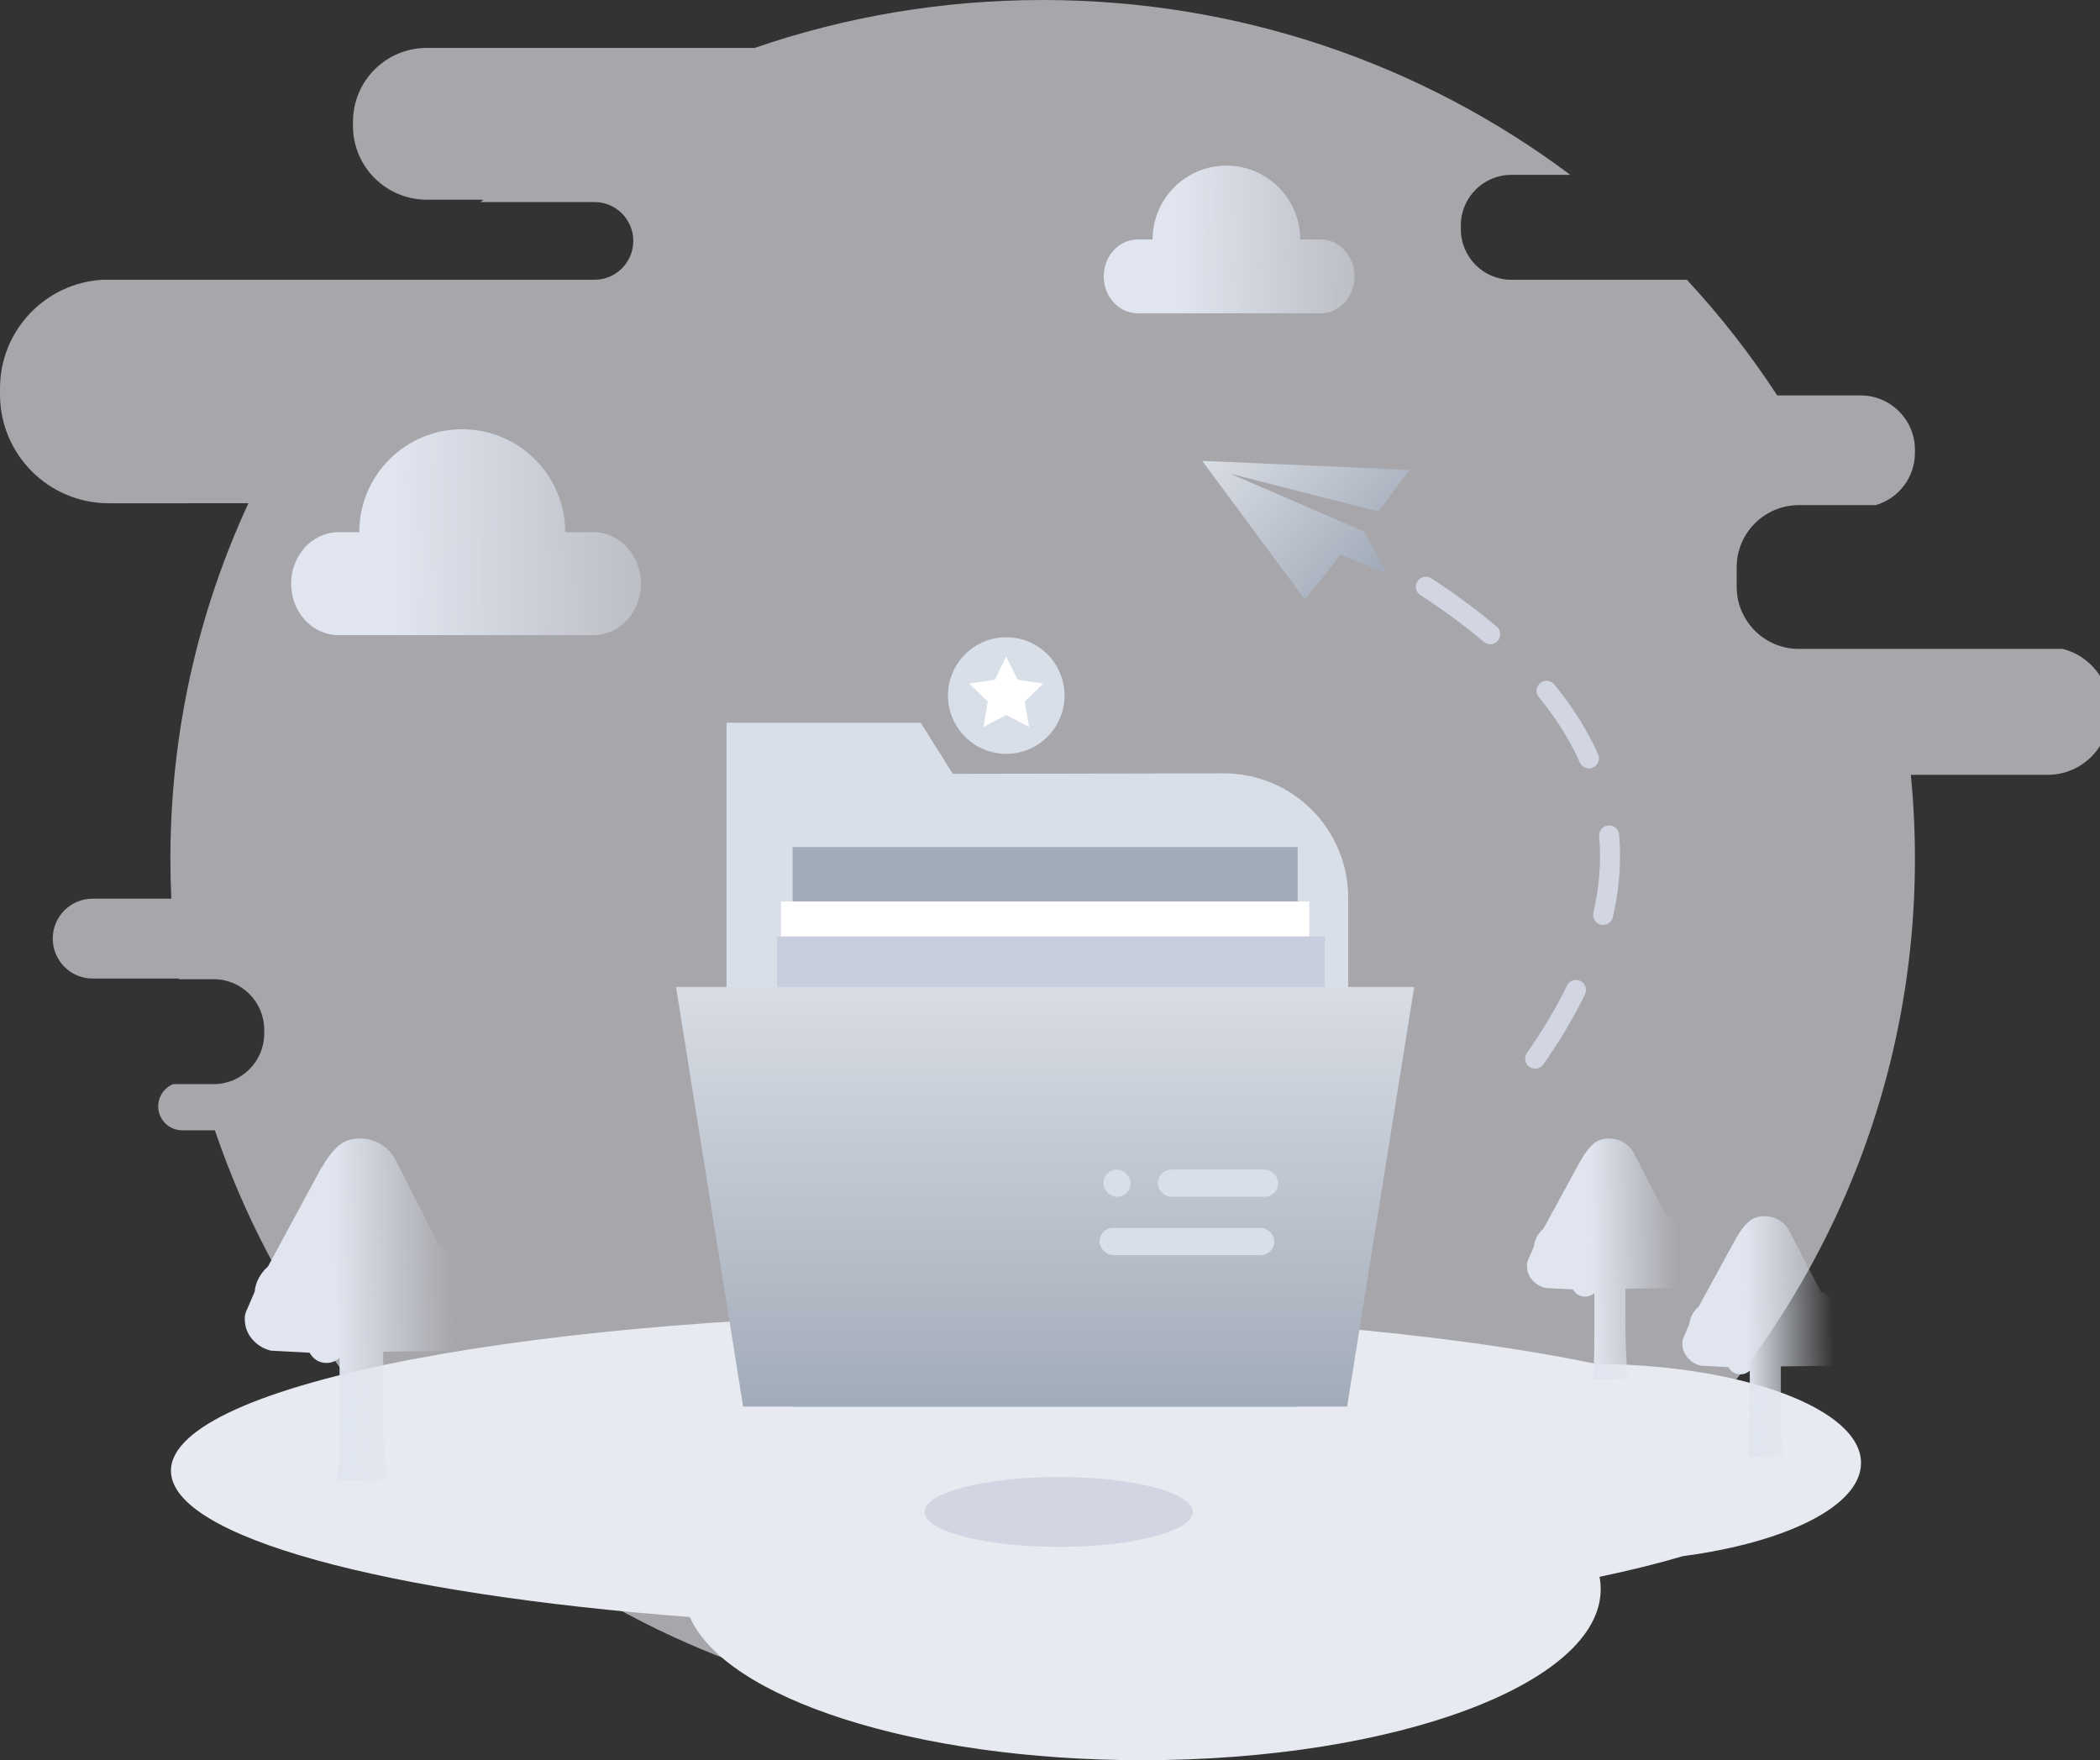 <?xml version="1.0" encoding="UTF-8"?>
<svg width="105px" height="88px" viewBox="0 0 105 88" version="1.1" xmlns="http://www.w3.org/2000/svg" xmlns:xlink="http://www.w3.org/1999/xlink">
    <rect x="0" y="0" width="105" height="88" fill="#333333" stroke="none"/>
    <title>文件夹空空如也_slice</title>
    <defs>
        <linearGradient x1="144.588%" y1="66.91%" x2="29.516%" y2="67.326%" id="linearGradient-1">
            <stop stop-color="#E0E5EF" stop-opacity="0" offset="0%"></stop>
            <stop stop-color="#E0E5EF" offset="100%"></stop>
        </linearGradient>
        <linearGradient x1="144.588%" y1="66.909%" x2="29.516%" y2="67.325%" id="linearGradient-2">
            <stop stop-color="#E0E5EF" stop-opacity="0" offset="0%"></stop>
            <stop stop-color="#E0E5EF" offset="100%"></stop>
        </linearGradient>
        <linearGradient x1="93.406%" y1="98.8%" x2="40.6%" y2="100%" id="linearGradient-3">
            <stop stop-color="#E0E5EF" stop-opacity="0" offset="0%"></stop>
            <stop stop-color="#E0E5EF" offset="100%"></stop>
        </linearGradient>
        <linearGradient x1="92.518%" y1="98.8%" x2="40.792%" y2="100%" id="linearGradient-4">
            <stop stop-color="#E0E5EF" stop-opacity="0" offset="0%"></stop>
            <stop stop-color="#E0E5EF" offset="100%"></stop>
        </linearGradient>
        <linearGradient x1="50%" y1="100%" x2="50%" y2="-26.868%" id="linearGradient-5">
            <stop stop-color="#A2ABB9" offset="0%"></stop>
            <stop stop-color="#E7EAF0" offset="100%"></stop>
        </linearGradient>
        <linearGradient x1="50%" y1="100%" x2="95.92%" y2="-28.958%" id="linearGradient-6">
            <stop stop-color="#A2ABB9" offset="0%"></stop>
            <stop stop-color="#E7EAF0" offset="100%"></stop>
        </linearGradient>
    </defs>
    <g id="页面-1" stroke="none" stroke-width="1" fill="none" fill-rule="evenodd">
        <g id="画板" transform="translate(-59, 0)">
            <g id="文件夹空空如也" transform="translate(59, 0)">
                <path d="M52.133,0 C62.047,0 71.189,3.256 78.514,8.741 L75.567,8.742 C74.173,8.742 73.042,9.872 73.042,11.267 L73.042,11.267 L73.042,11.461 C73.042,12.856 74.173,13.987 75.567,13.987 L75.567,13.987 L84.344,13.987 C86.009,15.781 87.521,17.715 88.86,19.768 L93.027,19.768 C94.529,19.768 95.747,20.986 95.747,22.488 L95.747,22.64 C95.747,23.881 94.915,24.928 93.78,25.254 L89.943,25.254 C88.226,25.254 86.834,26.645 86.834,28.362 L86.834,28.362 L86.834,29.333 C86.834,31.05 88.226,32.442 89.943,32.442 L89.943,32.442 L103.133,32.441 C104.483,32.78 105.483,34.001 105.483,35.457 L105.483,35.63 C105.483,37.347 104.092,38.738 102.375,38.738 L95.541,38.738 C95.677,40.118 95.747,41.517 95.747,42.932 C95.747,66.642 76.22,85.863 52.133,85.863 C32.867,85.863 16.518,73.566 10.746,56.51 L9.109,56.51 C8.448,56.51 7.911,55.974 7.911,55.312 C7.911,54.807 8.223,54.375 8.665,54.199 L10.684,54.199 C12.079,54.199 13.21,53.068 13.21,51.673 L13.21,51.673 L13.21,51.479 C13.21,50.084 12.079,48.954 10.684,48.954 L10.684,48.954 L8.946,48.954 C8.944,48.943 8.943,48.933 8.941,48.923 L4.634,48.922 C3.531,48.922 2.637,48.028 2.637,46.925 C2.637,45.822 3.531,44.928 4.634,44.928 L8.566,44.929 C8.535,44.267 8.52,43.601 8.52,42.932 C8.52,36.593 9.915,30.575 12.421,25.159 L5.439,25.16 C2.435,25.16 0,22.725 0,19.721 L0,19.417 C0,16.518 2.268,14.149 5.126,13.987 L29.722,13.987 C30.795,13.987 31.664,13.117 31.664,12.044 C31.664,10.971 30.795,10.102 29.722,10.102 L29.722,10.102 L24.028,10.101 C24.076,10.062 24.123,10.023 24.171,9.984 L21.339,9.984 C19.301,9.984 17.648,8.332 17.648,6.293 L17.648,6.087 C17.648,4.049 19.301,2.396 21.339,2.396 L37.731,2.396 C42.24,0.844 47.086,0 52.133,0 Z" id="背景" fill="#F3F3FA" fill-rule="nonzero" opacity="0.602"></path>
                <path d="M29.679,26.607 L28.259,26.607 C28.259,23.764 25.954,21.46 23.111,21.46 C20.268,21.46 17.963,23.764 17.963,26.607 L16.926,26.607 C15.618,26.607 14.557,27.76 14.557,29.182 C14.557,30.603 15.618,31.755 16.926,31.755 L29.679,31.755 C30.987,31.755 32.047,30.603 32.047,29.182 C32.047,27.76 30.987,26.607 29.679,26.607 Z" id="路径" fill="url(#linearGradient-1)" fill-rule="nonzero"></path>
                <path d="M66.03,11.972 L65.011,11.972 C65.011,9.933 63.359,8.281 61.32,8.281 C59.282,8.281 57.629,9.933 57.629,11.972 L56.885,11.972 C55.947,11.972 55.187,12.798 55.187,13.817 C55.187,14.837 55.947,15.663 56.885,15.663 L66.03,15.663 C66.967,15.663 67.728,14.837 67.728,13.817 C67.728,12.798 66.967,11.972 66.03,11.972 Z" id="路径" fill="url(#linearGradient-2)" fill-rule="nonzero"></path>
                <path d="M49.634,65.66 C61.557,65.66 72.295,66.633 79.8,68.186 C87.14,68.235 93.051,70.434 93.051,73.139 C93.051,75.283 89.339,77.109 84.144,77.799 C82.904,78.165 81.508,78.511 79.975,78.832 C80.015,79.037 80.035,79.244 80.035,79.453 C80.035,84.173 69.772,88 57.113,88 C45.723,88 36.273,84.902 34.492,80.843 C19.294,79.689 8.547,76.849 8.547,73.528 C8.547,69.182 26.942,65.66 49.634,65.66 Z" id="形状结合" fill="#E7EAF0" fill-rule="nonzero"></path>
                <g id="树备份" transform="translate(12.238, 56.918)" fill-rule="nonzero">
                    <path d="M72.131,5.938 C72.148,6.002 72.168,6.07 72.192,6.142 L72.241,6.334 C72.257,6.398 72.265,6.45 72.265,6.49 C72.265,6.714 72.204,6.912 72.083,7.084 C71.961,7.256 71.804,7.382 71.609,7.462 C71.536,7.47 71.46,7.474 71.379,7.474 C71.314,7.482 71.241,7.486 71.16,7.486 L70.929,7.486 L69.035,7.51 L69.035,9.513 C69.035,9.809 69.041,10.107 69.054,10.407 C69.066,10.707 69.08,10.976 69.096,11.216 C69.112,11.504 69.132,11.78 69.157,12.044 L67.408,12.044 L67.445,11.576 C67.453,11.392 67.461,11.142 67.469,10.827 C67.477,10.511 67.481,10.089 67.481,9.561 L67.481,7.726 C67.344,7.845 67.19,7.905 67.02,7.905 C66.882,7.905 66.763,7.873 66.662,7.81 C66.561,7.746 66.478,7.658 66.413,7.546 L65.041,7.474 C64.774,7.41 64.551,7.276 64.373,7.072 C64.195,6.868 64.106,6.626 64.106,6.346 C64.106,6.298 64.11,6.254 64.118,6.214 C64.126,6.174 64.138,6.134 64.155,6.094 L64.458,5.398 C64.474,5.222 64.525,5.058 64.61,4.906 C64.695,4.754 64.802,4.623 64.932,4.511 L66.838,1.02 L66.85,1.02 C67.004,0.74 67.186,0.5 67.396,0.3 C67.607,0.1 67.878,0 68.21,0 C68.501,0 68.762,0.076 68.993,0.228 C69.224,0.38 69.396,0.58 69.509,0.828 L71.039,3.791 C71.314,3.887 71.54,4.055 71.719,4.295 C71.897,4.535 71.986,4.81 71.986,5.122 C71.986,5.25 71.965,5.386 71.925,5.53 L72.131,5.938 Z" id="路径" fill="url(#linearGradient-3)"></path>
                    <path d="M79.902,9.823 C79.918,9.887 79.938,9.955 79.962,10.027 L80.011,10.219 C80.027,10.283 80.035,10.335 80.035,10.375 C80.035,10.599 79.975,10.797 79.853,10.969 C79.732,11.141 79.574,11.267 79.38,11.347 C79.307,11.355 79.23,11.359 79.149,11.359 C79.084,11.367 79.011,11.371 78.93,11.371 L78.7,11.371 L76.806,11.395 L76.806,13.398 C76.806,13.694 76.812,13.992 76.824,14.292 C76.836,14.592 76.85,14.862 76.866,15.102 C76.883,15.39 76.903,15.665 76.927,15.929 L75.179,15.929 L75.215,15.462 C75.223,15.278 75.231,15.028 75.24,14.712 C75.248,14.396 75.252,13.974 75.252,13.446 L75.252,11.611 C75.114,11.731 74.96,11.791 74.79,11.791 C74.653,11.791 74.533,11.759 74.432,11.695 C74.331,11.631 74.248,11.543 74.183,11.431 L72.811,11.359 C72.544,11.295 72.322,11.161 72.143,10.957 C71.965,10.753 71.876,10.511 71.876,10.231 C71.876,10.183 71.88,10.139 71.889,10.099 C71.897,10.059 71.909,10.019 71.925,9.979 L72.228,9.283 C72.245,9.108 72.295,8.944 72.38,8.792 C72.465,8.64 72.572,8.508 72.702,8.396 L74.608,4.905 L74.62,4.905 C74.774,4.625 74.956,4.385 75.167,4.185 C75.377,3.985 75.648,3.885 75.98,3.885 C76.272,3.885 76.533,3.961 76.763,4.113 C76.994,4.265 77.166,4.465 77.279,4.713 L78.809,7.676 C79.084,7.772 79.311,7.94 79.489,8.18 C79.667,8.42 79.756,8.696 79.756,9.008 C79.756,9.136 79.736,9.271 79.695,9.415 L79.902,9.823 Z" id="路径" fill="url(#linearGradient-3)"></path>
                    <path d="M11.274,8.428 C11.296,8.519 11.325,8.616 11.359,8.718 L11.427,8.99 C11.45,9.081 11.461,9.155 11.461,9.212 C11.461,9.529 11.376,9.81 11.206,10.054 C11.035,10.298 10.813,10.477 10.54,10.591 C10.438,10.602 10.33,10.608 10.216,10.608 C10.125,10.619 10.023,10.625 9.909,10.625 L9.585,10.625 L6.925,10.659 L6.925,13.502 C6.925,13.922 6.933,14.345 6.95,14.771 C6.967,15.196 6.987,15.58 7.01,15.92 C7.033,16.329 7.061,16.72 7.095,17.095 L4.639,17.095 L4.69,16.431 C4.702,16.17 4.713,15.815 4.724,15.367 C4.736,14.918 4.741,14.32 4.741,13.57 L4.741,10.965 C4.548,11.136 4.332,11.221 4.093,11.221 C3.9,11.221 3.732,11.175 3.59,11.084 C3.448,10.994 3.332,10.869 3.241,10.71 L1.313,10.608 C0.938,10.517 0.625,10.327 0.375,10.037 C0.125,9.748 0,9.404 0,9.007 C0,8.939 0.006,8.877 0.017,8.82 C0.028,8.763 0.045,8.706 0.068,8.65 L0.495,7.662 C0.517,7.412 0.588,7.18 0.708,6.964 C0.827,6.748 0.978,6.561 1.16,6.402 L3.838,1.447 L3.855,1.447 C4.071,1.05 4.326,0.709 4.622,0.426 C4.918,0.142 5.299,0 5.765,0 C6.174,0 6.541,0.108 6.865,0.324 C7.189,0.539 7.431,0.823 7.59,1.175 L9.739,5.38 C10.125,5.517 10.444,5.755 10.694,6.096 C10.944,6.436 11.069,6.828 11.069,7.27 C11.069,7.452 11.041,7.645 10.984,7.849 L11.274,8.428 Z" id="路径" fill="url(#linearGradient-4)"></path>
                </g>
                <ellipse id="椭圆形" fill="#D1D6E2" fill-rule="nonzero" cx="52.936" cy="75.587" rx="6.702" ry="1.748"></ellipse>
                <g id="文件夹" transform="translate(33.801, 31.859)" fill-rule="nonzero">
                    <path d="M2.525,4.274 L12.231,4.274 L13.843,6.829 L27.38,6.804 C30.813,6.798 33.601,9.577 33.607,13.01 C33.607,13.013 33.607,13.017 33.607,13.021 L33.607,32.636 L33.607,32.636 L2.525,32.636 L2.525,4.274 Z" id="矩形" fill="#D9DFE8"></path>
                    <rect id="矩形" fill="#A2ABB9" x="5.828" y="10.49" width="25.254" height="27.974"></rect>
                    <rect id="矩形" fill="#FFFFFF" x="5.245" y="13.21" width="26.419" height="24.671"></rect>
                    <rect id="矩形" fill="#C8CEDE" x="5.051" y="14.958" width="27.391" height="22.728"></rect>
                    <polygon id="矩形" fill="url(#linearGradient-5)" points="0 17.483 36.909 17.483 33.554 38.464 3.355 38.464"></polygon>
                    <rect id="矩形" fill="#D9DFE8" x="21.369" y="26.614" width="1.36" height="1.36" rx="0.68"></rect>
                    <rect id="矩形" fill="#D9DFE8" x="24.088" y="26.614" width="6.022" height="1.36" rx="0.68"></rect>
                    <rect id="矩形备份-2" fill="#D9DFE8" x="21.174" y="29.528" width="8.742" height="1.36" rx="0.68"></rect>
                    <circle id="椭圆形" fill="#D9DFE8" cx="16.512" cy="2.914" r="2.914"></circle>
                    <polygon id="星形" fill="#FFFFFF" points="16.512 3.885 15.37 4.486 15.588 3.214 14.665 2.314 15.941 2.128 16.512 0.971 17.083 2.128 18.36 2.314 17.436 3.214 17.654 4.486"></polygon>
                </g>
                <g id="plane" transform="translate(66.243, 25.06) scale(-1, 1) rotate(28) translate(-66.243, -25.06) translate(61.775, 20.397)" fill="url(#linearGradient-6)" fill-rule="nonzero">
                    <polygon id="路径" points="5.032 7.397 7.658 8.537 8.936 0 0 5.268 2.345 6.378 8.01 1.211 3.462 6.903 3.401 9.325"></polygon>
                </g>
                <path d="M71.294,29.333 C82.469,36.604 83.471,45.514 74.3,56.064" id="路径-26" stroke="#D1D6E2" stroke-linecap="round" stroke-linejoin="round" stroke-dasharray="4"></path>
            </g>
        </g>
    </g>
</svg>